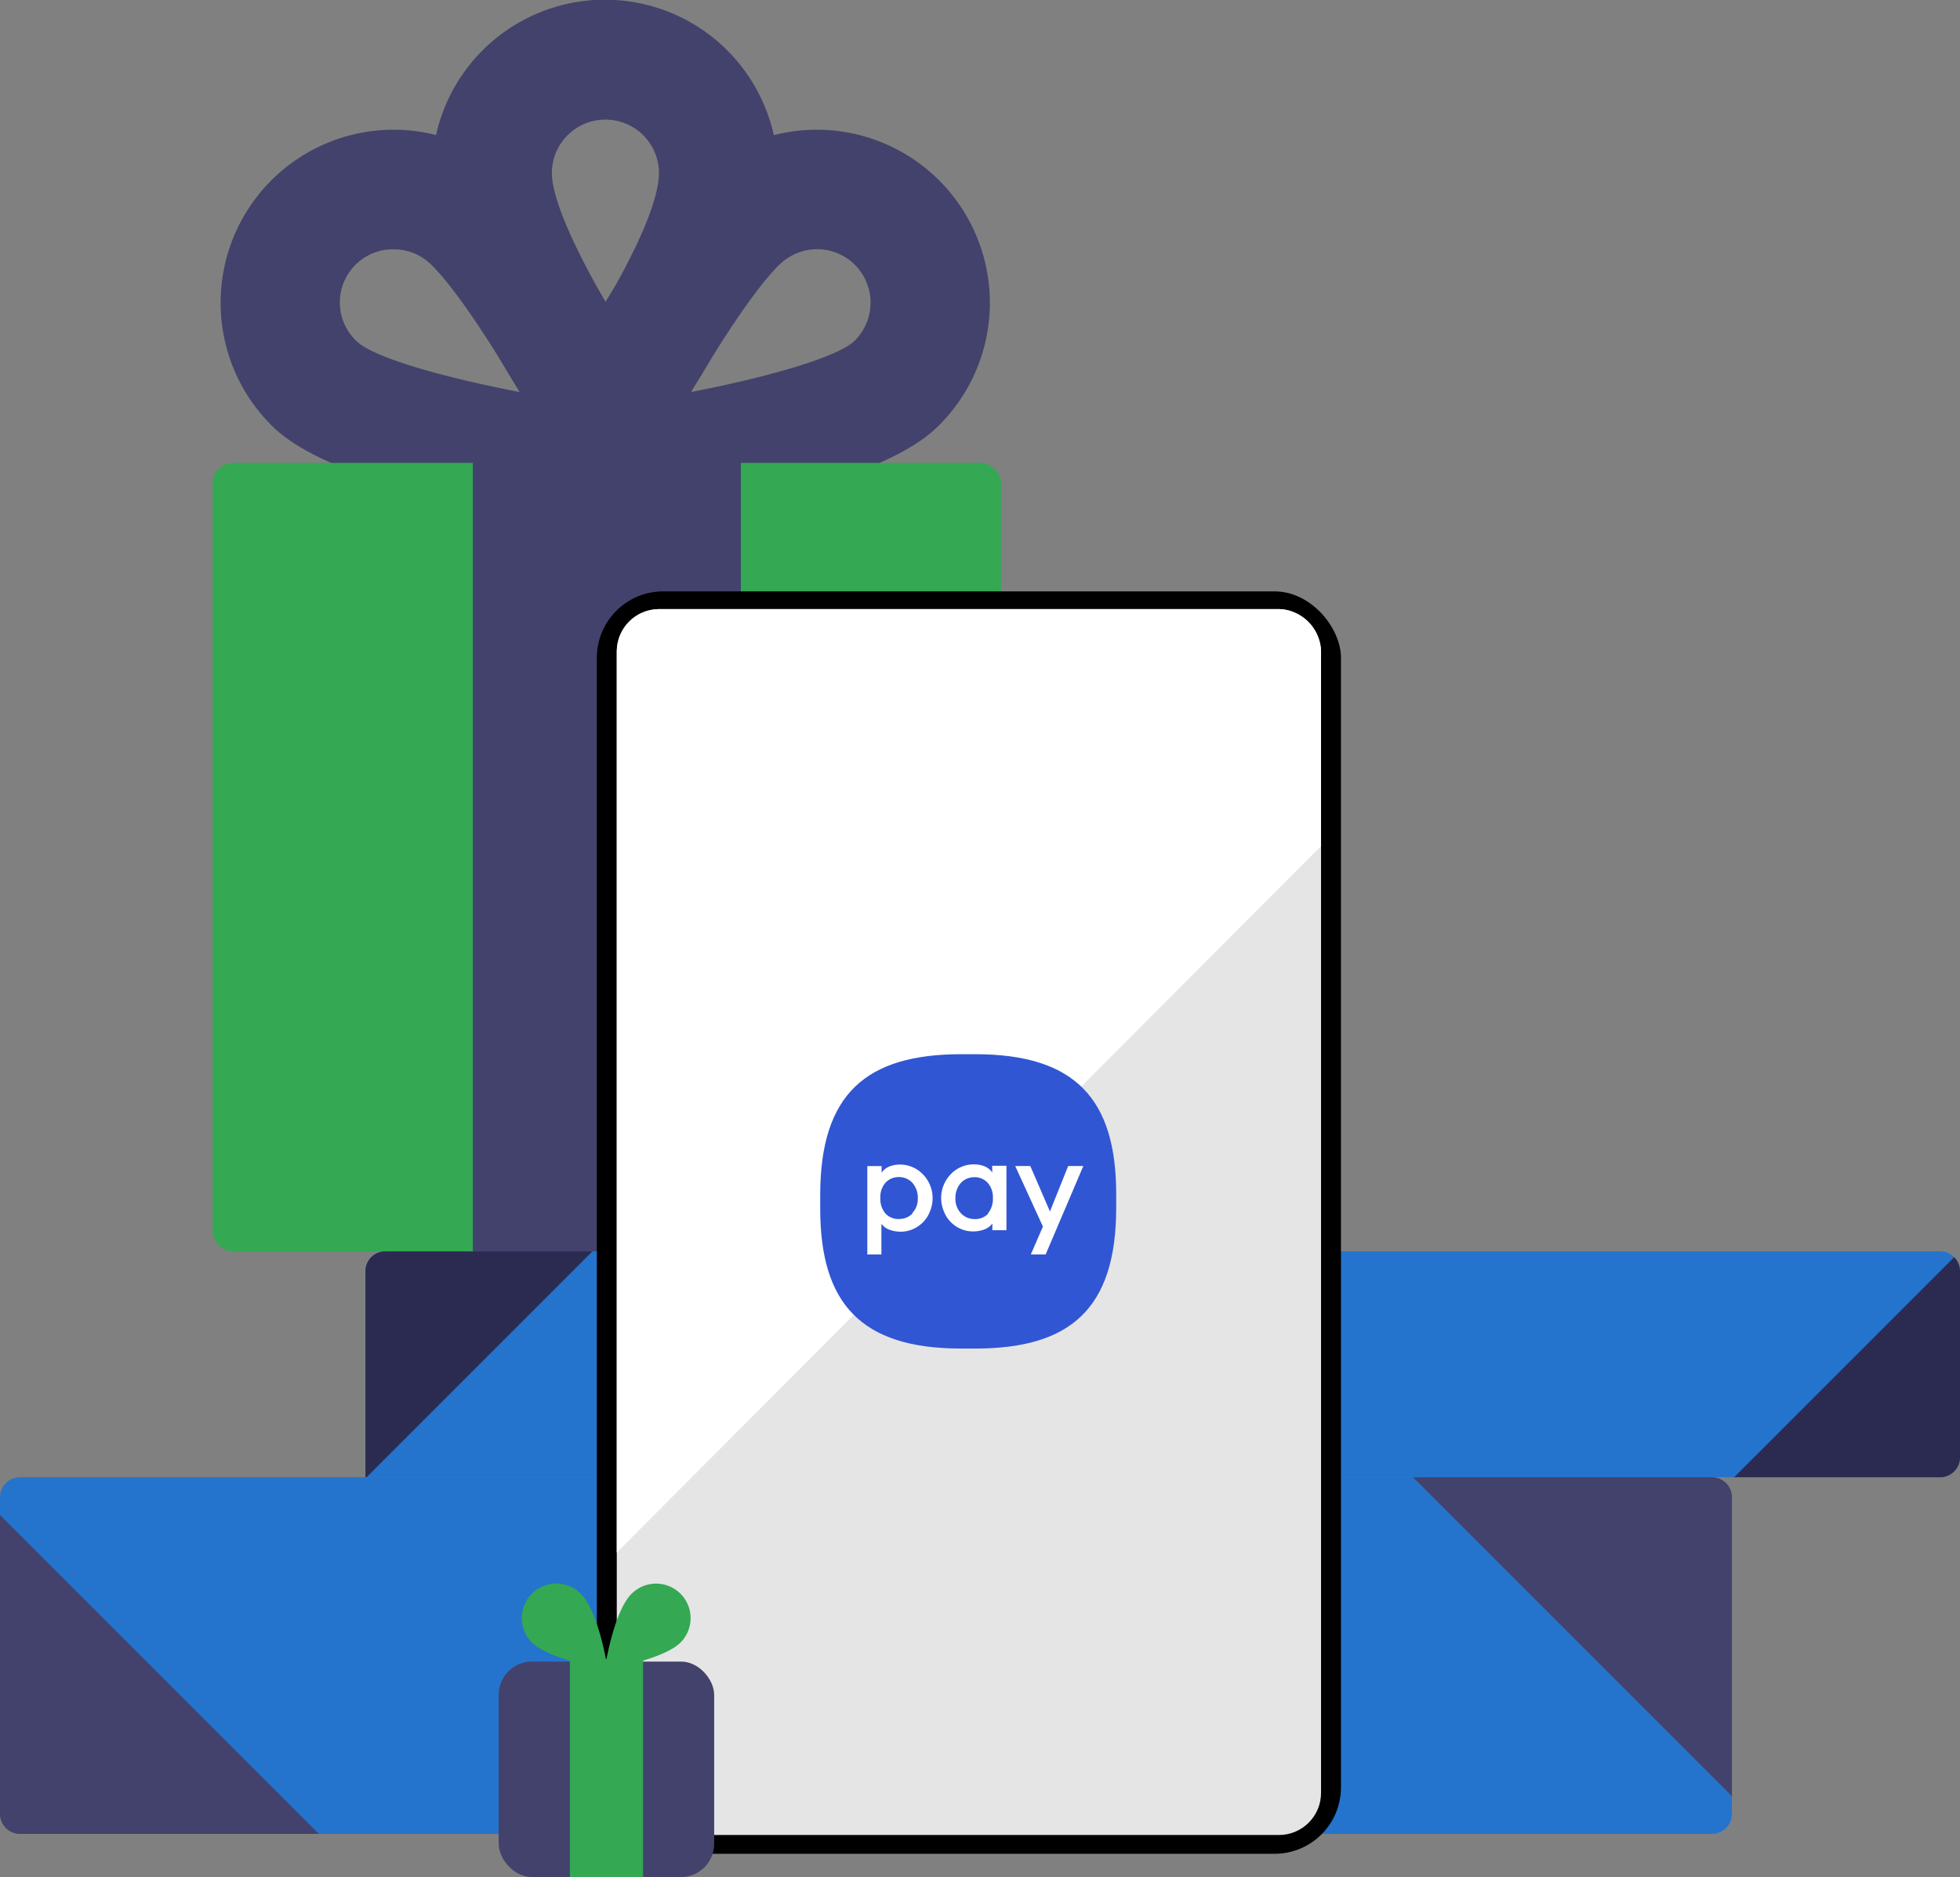 <svg xmlns="http://www.w3.org/2000/svg" viewBox="0 0 295 282.5">
    <rect x="0" y="0" width="295" height="282.5" fill="#808080" stroke="none"/>
    <defs>
        <style>
            .cls-1{fill:#2474cd;}.cls-2{fill:#2b2b51;}.cls-3{fill:#42426c;}.cls-4{fill:#34a853;}.cls-5{fill:#e5e5e5;}.cls-6{fill:#fff;}.cls-7{fill:#3056d3;}
        </style>
    </defs>
    <title>Asset 1</title>
    <g id="Layer_2" data-name="Layer 2">
        <g id="Layer_2-2" data-name="Layer 2">
            <path class="cls-1"
                  d="M58,188.33H292a3,3,0,0,1,3,3v28a3,3,0,0,1-3,3H55a0,0,0,0,1,0,0v-31A3,3,0,0,1,58,188.33Z"/>
            <path class="cls-2" d="M55,222.5V191.33a3,3,0,0,1,3-3H89.17Z"/>
            <path class="cls-2" d="M261,222.33h31a3,3,0,0,0,3-3v-28a3,3,0,0,0-.88-2.12Z"/>
            <rect class="cls-1" y="222.33" width="260.67" height="53.67" rx="3" ry="3"/>
            <path class="cls-3" d="M48,276H3a3,3,0,0,1-3-3V228Z"/>
            <path class="cls-3" d="M212.67,222.33h45a3,3,0,0,1,3,3v45Z"/>
            <path class="cls-3"
                  d="M91,77.25l-7.2-10C80.63,62.91,65,40.5,65,26a26,26,0,0,1,52.09,0c0,15.16-15.67,37.07-18.82,41.31ZM91.06,18a8.06,8.06,0,0,0-8,8c0,4.11,3.78,12.06,8.12,19.49,4.3-7.3,8-15.1,8-19.49A8.06,8.06,0,0,0,91.06,18Z"/>
            <path class="cls-3"
                  d="M71.51,81.46l7.69-14.92c1.56-3,15.53-29.84,25.56-39.62h0a26,26,0,1,1,36.36,37.3c-10.22,10-43.1,14.3-52.93,15.39Zm45.82-41.66C113.84,43.22,108.71,51,104,59c12.19-2.35,22.21-5.36,24.6-7.69a8,8,0,1,0-11.23-11.52Z"/>
            <path class="cls-3"
                  d="M110.69,81.46,94,79.61c-9.83-1.09-42.71-5.43-52.93-15.39a26,26,0,0,1,36.36-37.3c10,9.78,24,36.6,25.56,39.62ZM59.26,37.52h-.1a8,8,0,0,0-5.51,13.81c2.58,2.51,13,5.44,24.59,7.68-4.73-8-9.86-15.79-13.36-19.2h0A8,8,0,0,0,59.26,37.52Z"/>
            <rect class="cls-4" x="32" y="69.67" width="118.67" height="118.67" rx="3" ry="3"/>
            <rect class="cls-3" x="71.17" y="68" width="40.33" height="120.33"/>
            <rect x="89.83" y="89" width="112" height="190" rx="10" ry="10"/>
            <rect class="cls-5" x="92.83" y="91.67" width="106" height="184.5" rx="6.33" ry="6.33"/>
            <path class="cls-6" d="M198.83,127.33l-106,106.33V98.17a6.5,6.5,0,0,1,6.5-6.5h93a6.5,6.5,0,0,1,6.5,6.5Z"/>
            <path class="cls-7"
                  d="M168,179.73c0-14.26-6.11-21.07-21.21-21.07h-2.13c-14.31,0-21.17,6-21.21,21.07h0v2.16h0c0,14.26,6.11,21.07,21.21,21.07h2.13c14.31,0,21.17-6,21.21-21.07h0v-2.16Z"/>
            <path class="cls-6"
                  d="M135.43,175.27a4.45,4.45,0,0,0-1.41.23,2.61,2.61,0,0,0-1.33,1v-1h-2.15V188.8h2.12v-4.61a2.73,2.73,0,0,0,1.37.94,4.72,4.72,0,0,0,1.51.24,4.46,4.46,0,0,0,1.86-.38,4.8,4.8,0,0,0,1.59-1.11,4.72,4.72,0,0,0,1-1.62,5.14,5.14,0,0,0-1.08-5.52,4.77,4.77,0,0,0-3.5-1.47m1.94,7.35a2.74,2.74,0,0,1-2,.84,2.66,2.66,0,0,1-2.07-.81,3.44,3.44,0,0,1-.78-2.38,3.26,3.26,0,0,1,.8-2.3,2.71,2.71,0,0,1,2-.82,2.74,2.74,0,0,1,2,.84,3.38,3.38,0,0,1,.84,2.37,3.13,3.13,0,0,1-.86,2.25"/>
            <polygon class="cls-6"
                     points="158.03 182.33 155.07 175.49 152.8 175.49 156.97 184.6 155.15 188.8 157.38 188.8 163.05 175.49 160.77 175.49 158.03 182.33"/>
            <path class="cls-6"
                  d="M149.35,176.47a2.6,2.6,0,0,0-1.33-1,4.45,4.45,0,0,0-1.41-.23,4.77,4.77,0,0,0-3.5,1.47,5.14,5.14,0,0,0-1.08,5.52,4.72,4.72,0,0,0,1,1.62,4.82,4.82,0,0,0,1.59,1.11,4.48,4.48,0,0,0,1.86.37,4.69,4.69,0,0,0,1.51-.24,2.73,2.73,0,0,0,1.37-.94v1h2.12v-9.7h-2.15Zm-.62,6.19a2.66,2.66,0,0,1-2.07.81,2.75,2.75,0,0,1-2-.84,3.14,3.14,0,0,1-.86-2.25,3.38,3.38,0,0,1,.84-2.37,2.74,2.74,0,0,1,2-.84,2.7,2.7,0,0,1,2,.82,3.26,3.26,0,0,1,.8,2.3,3.44,3.44,0,0,1-.78,2.38"/>
            <path class="cls-4"
                  d="M87.41,239.85c2.79,2.79,4.07,11.42,4.07,11.42s-8.77-1.43-11.42-4.07a5.19,5.19,0,0,1,7.35-7.35Z"/>
            <path class="cls-4"
                  d="M95.07,239.85C92.27,242.65,91,251.28,91,251.28s8.77-1.43,11.42-4.07a5.19,5.19,0,0,0-7.35-7.35Z"/>
            <rect class="cls-3" x="75.06" y="250.07" width="32.43" height="32.43" rx="5" ry="5"/>
            <rect class="cls-4" x="85.77" y="249.7" width="11.02" height="32.8"/>
        </g>
    </g>
</svg>
